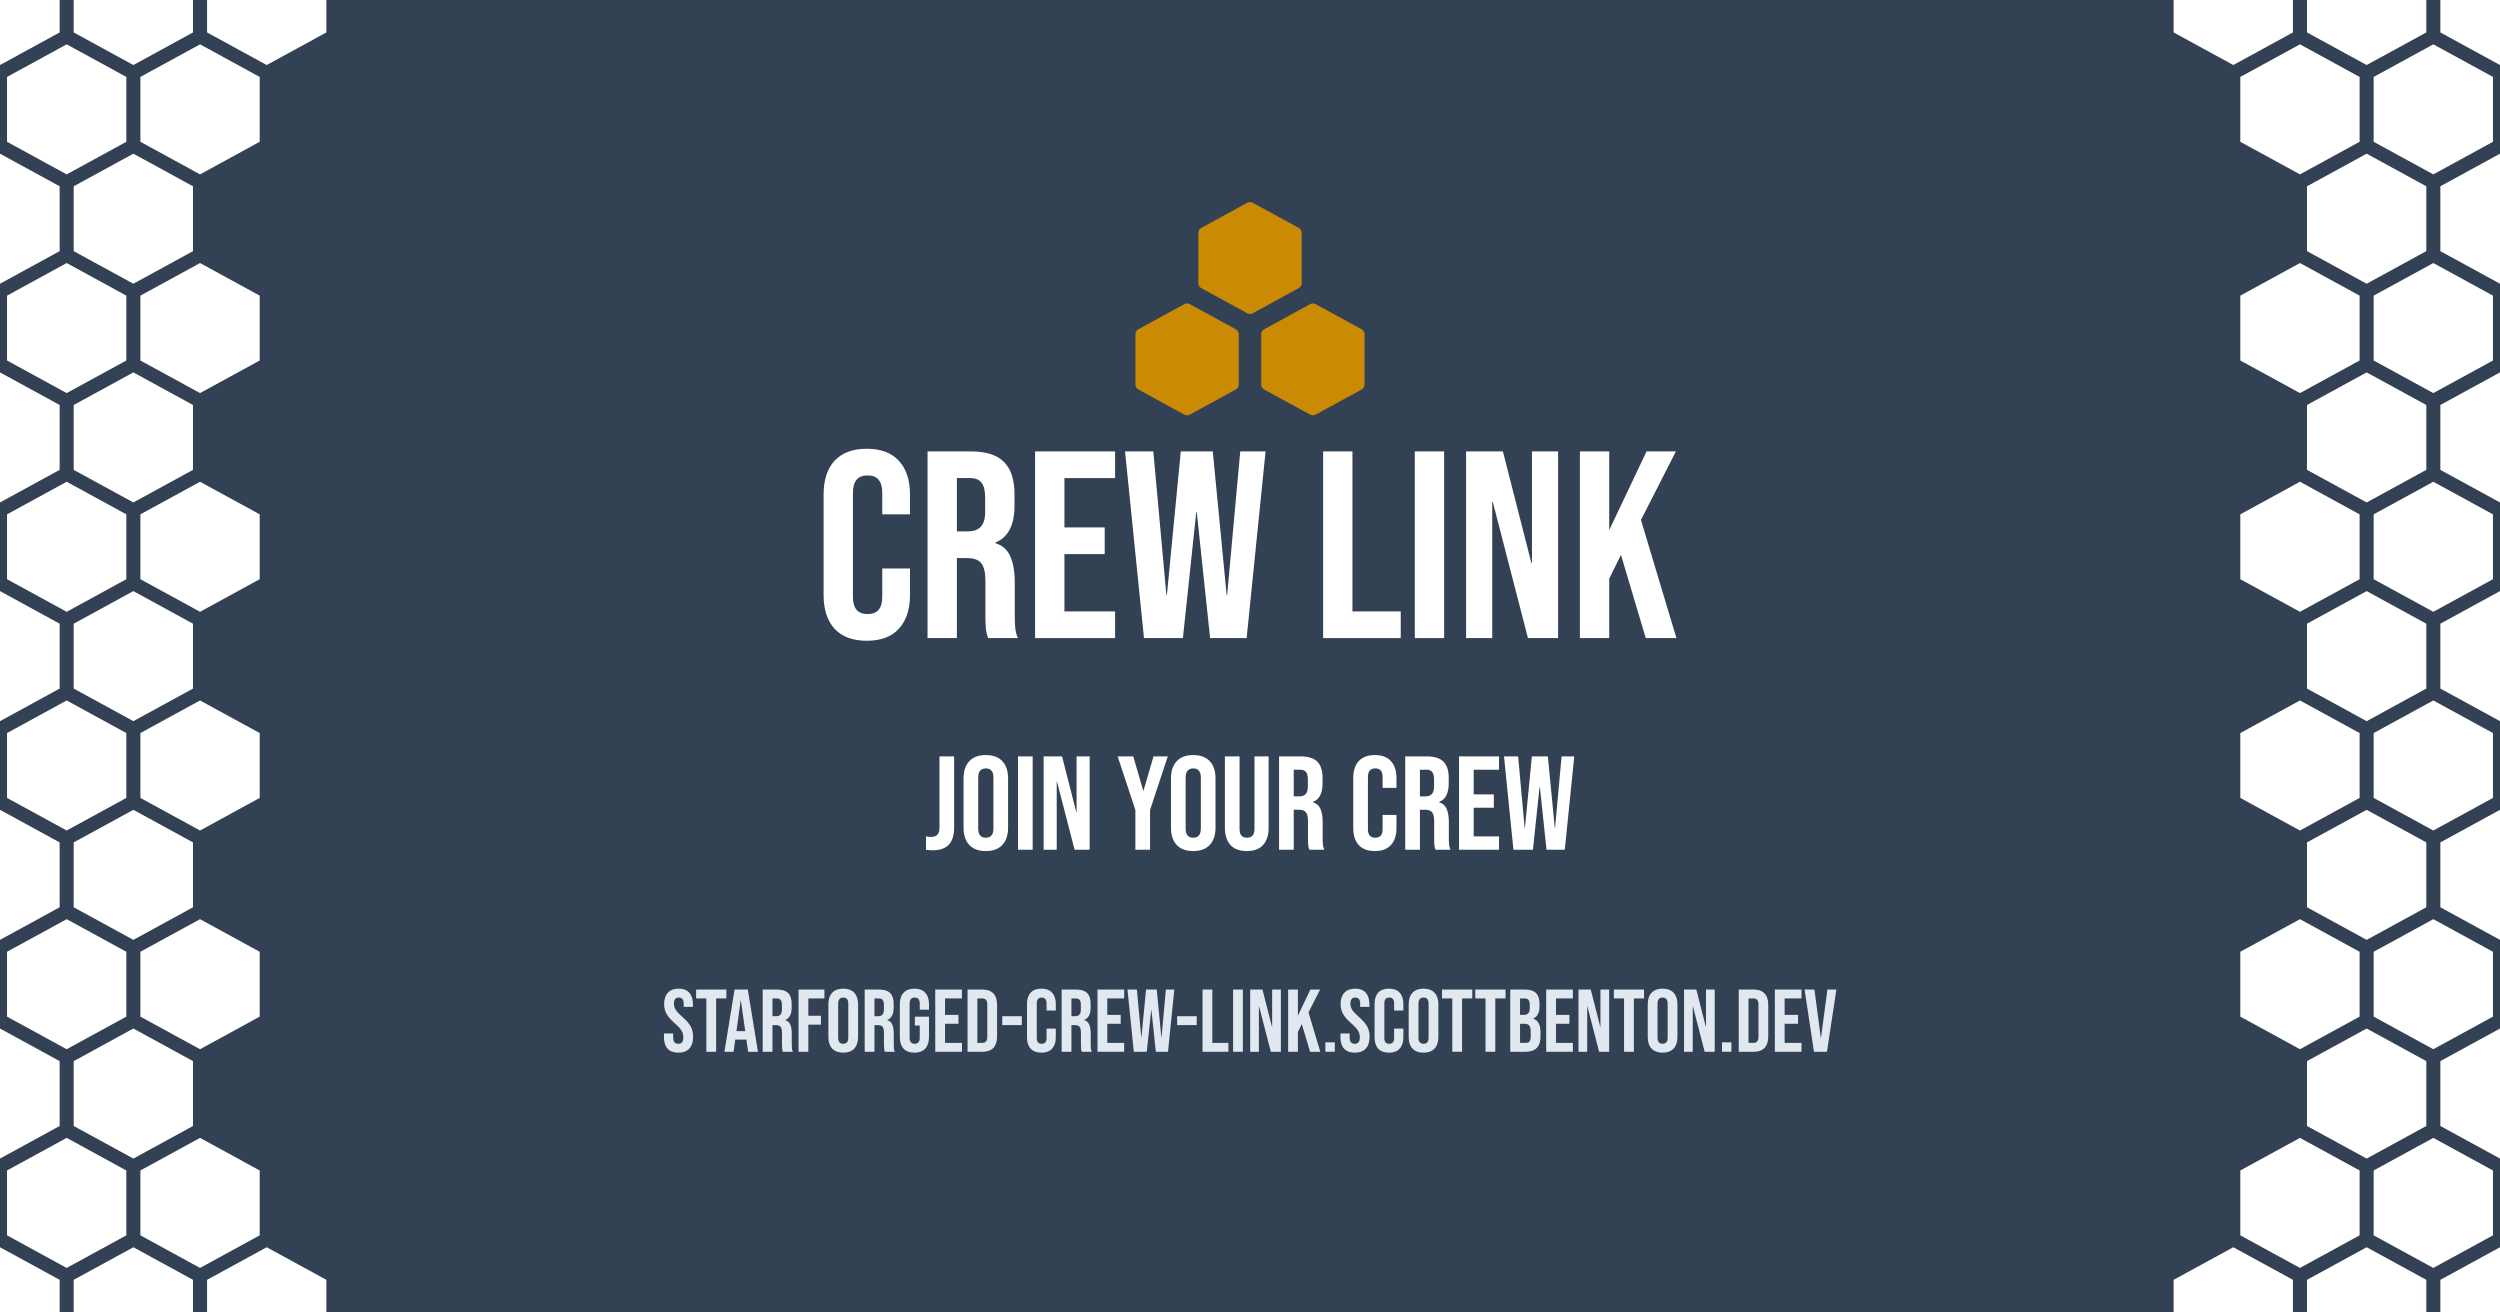 <svg width="1200" height="630" viewBox="0 0 1200 630" fill="none" xmlns="http://www.w3.org/2000/svg">
<rect x="0" y="0" width="1200" height="630" fill="#808080" stroke="none"/>
<g clip-path="url(#clip0_439_449)">
<path d="M1200 0H0V630H1200V0Z" fill="#334155"/>
<path d="M758.35 216.682H772.43V254.442L790.35 216.682H804.43L787.662 249.578L804.686 306.282H789.966L778.062 266.346L772.43 277.738V306.282H758.35V216.682Z" fill="white"/>
<path d="M703.725 216.682H721.389L735.085 270.314H735.341V216.682H747.885V306.282H733.421L716.525 240.874H716.269V306.282H703.725V216.682Z" fill="white"/>
<path d="M679.1 216.682H693.18V306.282H679.1V216.682Z" fill="white"/>
<path d="M635.1 216.682H649.18V293.482H672.348V306.282H635.1V216.682Z" fill="white"/>
<path d="M540.021 216.682H553.589L559.861 285.546H560.117L566.773 216.682H582.133L588.789 285.546H589.045L595.317 216.682H607.477L598.389 306.282H580.853L574.453 245.866H574.197L567.797 306.282H549.109L540.021 216.682Z" fill="white"/>
<path d="M496.85 216.682H535.25V229.482H510.93V253.162H530.258V265.962H510.93V293.482H535.25V306.282H496.85V216.682Z" fill="white"/>
<path d="M445.225 216.682H466.089C473.342 216.682 478.633 218.388 481.961 221.802C485.289 225.13 486.953 230.292 486.953 237.29V242.794C486.953 252.095 483.881 257.983 477.737 260.458V260.714C481.15 261.738 483.539 263.828 484.905 266.986C486.355 270.143 487.081 274.367 487.081 279.658V295.402C487.081 297.962 487.166 300.052 487.337 301.674C487.507 303.21 487.934 304.746 488.617 306.282H474.281C473.769 304.831 473.427 303.466 473.257 302.186C473.086 300.906 473.001 298.602 473.001 295.274V278.89C473.001 274.794 472.318 271.935 470.953 270.314C469.673 268.692 467.411 267.882 464.169 267.882H459.305V306.282H445.225V216.682ZM464.425 255.082C467.241 255.082 469.331 254.356 470.697 252.906C472.147 251.455 472.873 249.023 472.873 245.61V238.698C472.873 235.455 472.275 233.108 471.081 231.658C469.971 230.207 468.179 229.482 465.705 229.482H459.305V255.082H464.425Z" fill="white"/>
<path d="M416.064 307.562C409.323 307.562 404.16 305.642 400.576 301.802C397.077 297.962 395.328 292.543 395.328 285.546V237.418C395.328 230.42 397.077 225.002 400.576 221.162C404.16 217.322 409.323 215.402 416.064 215.402C422.805 215.402 427.925 217.322 431.424 221.162C435.008 225.002 436.8 230.42 436.8 237.418V246.89H423.488V236.522C423.488 230.975 421.141 228.202 416.448 228.202C411.755 228.202 409.408 230.975 409.408 236.522V286.57C409.408 292.031 411.755 294.762 416.448 294.762C421.141 294.762 423.488 292.031 423.488 286.57V272.874H436.8V285.546C436.8 292.543 435.008 297.962 431.424 301.802C427.925 305.642 422.805 307.562 416.064 307.562Z" fill="white"/>
<path d="M721.916 363.069H728.7L731.836 397.501H731.964L735.292 363.069H742.972L746.3 397.501H746.428L749.564 363.069H755.644L751.1 407.869H742.332L739.132 377.661H739.004L735.804 407.869H726.46L721.916 363.069Z" fill="white"/>
<path d="M700.329 363.069H719.529V369.469H707.369V381.309H717.033V387.709H707.369V401.469H719.529V407.869H700.329V363.069Z" fill="white"/>
<path d="M674.517 363.069H684.949C688.575 363.069 691.221 363.922 692.885 365.629C694.549 367.293 695.381 369.874 695.381 373.373V376.125C695.381 380.776 693.845 383.72 690.773 384.957V385.085C692.479 385.597 693.674 386.642 694.357 388.221C695.082 389.8 695.445 391.912 695.445 394.557V402.429C695.445 403.709 695.487 404.754 695.573 405.565C695.658 406.333 695.871 407.101 696.213 407.869H689.045C688.789 407.144 688.618 406.461 688.533 405.821C688.447 405.181 688.405 404.029 688.405 402.365V394.173C688.405 392.125 688.063 390.696 687.381 389.885C686.741 389.074 685.61 388.669 683.989 388.669H681.557V407.869H674.517V363.069ZM684.117 382.269C685.525 382.269 686.57 381.906 687.253 381.181C687.978 380.456 688.341 379.24 688.341 377.533V374.077C688.341 372.456 688.042 371.282 687.445 370.557C686.89 369.832 685.994 369.469 684.757 369.469H681.557V382.269H684.117Z" fill="white"/>
<path d="M659.937 408.509C656.567 408.509 653.985 407.549 652.193 405.629C650.444 403.709 649.569 401 649.569 397.501V373.437C649.569 369.938 650.444 367.229 652.193 365.309C653.985 363.389 656.567 362.429 659.937 362.429C663.308 362.429 665.868 363.389 667.617 365.309C669.409 367.229 670.305 369.938 670.305 373.437V378.173H663.649V372.989C663.649 370.216 662.476 368.829 660.129 368.829C657.783 368.829 656.609 370.216 656.609 372.989V398.013C656.609 400.744 657.783 402.109 660.129 402.109C662.476 402.109 663.649 400.744 663.649 398.013V391.165H670.305V397.501C670.305 401 669.409 403.709 667.617 405.629C665.868 407.549 663.308 408.509 659.937 408.509Z" fill="white"/>
<path d="M613.954 363.069H624.386C628.013 363.069 630.658 363.922 632.322 365.629C633.986 367.293 634.818 369.874 634.818 373.373V376.125C634.818 380.776 633.282 383.72 630.21 384.957V385.085C631.917 385.597 633.111 386.642 633.794 388.221C634.519 389.8 634.882 391.912 634.882 394.557V402.429C634.882 403.709 634.925 404.754 635.01 405.565C635.095 406.333 635.309 407.101 635.65 407.869H628.482C628.226 407.144 628.055 406.461 627.97 405.821C627.885 405.181 627.842 404.029 627.842 402.365V394.173C627.842 392.125 627.501 390.696 626.818 389.885C626.178 389.074 625.047 388.669 623.426 388.669H620.994V407.869H613.954V363.069ZM623.554 382.269C624.962 382.269 626.007 381.906 626.69 381.181C627.415 380.456 627.778 379.24 627.778 377.533V374.077C627.778 372.456 627.479 371.282 626.882 370.557C626.327 369.832 625.431 369.469 624.194 369.469H620.994V382.269H623.554Z" fill="white"/>
<path d="M598.444 408.509C595.031 408.509 592.428 407.549 590.636 405.629C588.844 403.666 587.948 400.872 587.948 397.245V363.069H594.988V397.757C594.988 399.293 595.287 400.402 595.884 401.085C596.524 401.768 597.42 402.109 598.572 402.109C599.724 402.109 600.599 401.768 601.196 401.085C601.836 400.402 602.156 399.293 602.156 397.757V363.069H608.94V397.245C608.94 400.872 608.044 403.666 606.252 405.629C604.46 407.549 601.858 408.509 598.444 408.509Z" fill="white"/>
<path d="M572.755 408.509C569.299 408.509 566.654 407.528 564.819 405.565C562.985 403.602 562.067 400.829 562.067 397.245V373.693C562.067 370.109 562.985 367.336 564.819 365.373C566.654 363.41 569.299 362.429 572.755 362.429C576.211 362.429 578.857 363.41 580.691 365.373C582.526 367.336 583.443 370.109 583.443 373.693V397.245C583.443 400.829 582.526 403.602 580.691 405.565C578.857 407.528 576.211 408.509 572.755 408.509ZM572.755 402.109C575.187 402.109 576.403 400.637 576.403 397.693V373.245C576.403 370.301 575.187 368.829 572.755 368.829C570.323 368.829 569.107 370.301 569.107 373.245V397.693C569.107 400.637 570.323 402.109 572.755 402.109Z" fill="white"/>
<path d="M544.981 388.797L536.469 363.069H543.957L548.757 379.517H548.885L553.685 363.069H560.533L552.021 388.797V407.869H544.981V388.797Z" fill="white"/>
<path d="M500.954 363.069H509.786L516.634 389.885H516.762V363.069H523.034V407.869H515.802L507.354 375.165H507.226V407.869H500.954V363.069Z" fill="white"/>
<path d="M488.642 363.069H495.682V407.869H488.642V363.069Z" fill="white"/>
<path d="M473.193 408.509C469.737 408.509 467.092 407.528 465.257 405.565C463.422 403.602 462.505 400.829 462.505 397.245V373.693C462.505 370.109 463.422 367.336 465.257 365.373C467.092 363.41 469.737 362.429 473.193 362.429C476.649 362.429 479.294 363.41 481.129 365.373C482.964 367.336 483.881 370.109 483.881 373.693V397.245C483.881 400.829 482.964 403.602 481.129 405.565C479.294 407.528 476.649 408.509 473.193 408.509ZM473.193 402.109C475.625 402.109 476.841 400.637 476.841 397.693V373.245C476.841 370.301 475.625 368.829 473.193 368.829C470.761 368.829 469.545 370.301 469.545 373.245V397.693C469.545 400.637 470.761 402.109 473.193 402.109Z" fill="white"/>
<path d="M447.743 408.125C446.463 408.125 445.375 408.04 444.479 407.869V401.469C445.162 401.64 445.93 401.725 446.783 401.725C448.191 401.725 449.237 401.384 449.919 400.701C450.602 399.976 450.943 398.888 450.943 397.437V363.069H457.983V397.245C457.983 400.914 457.13 403.645 455.423 405.437C453.759 407.229 451.199 408.125 447.743 408.125Z" fill="white"/>
<path d="M866.188 474.982H870.924L873.996 498.15H874.082L877.154 474.982H881.463L876.94 504.849H870.711L866.188 474.982Z" fill="#E2E8F0"/>
<path d="M851.926 474.982H864.726V479.249H856.619V487.142H863.062V491.409H856.619V500.582H864.726V504.849H851.926V474.982Z" fill="#E2E8F0"/>
<path d="M834.593 474.982H841.761C844.093 474.982 845.843 475.608 847.009 476.859C848.175 478.111 848.758 479.945 848.758 482.363V497.467C848.758 499.885 848.175 501.72 847.009 502.971C845.843 504.223 844.093 504.849 841.761 504.849H834.593V474.982ZM841.675 500.582C842.443 500.582 843.027 500.354 843.425 499.899C843.851 499.444 844.065 498.705 844.065 497.681V482.15C844.065 481.126 843.851 480.386 843.425 479.931C843.027 479.476 842.443 479.249 841.675 479.249H839.286V500.582H841.675Z" fill="#E2E8F0"/>
<path d="M826.551 500.326H831.073V504.849H826.551V500.326Z" fill="#E2E8F0"/>
<path d="M808.343 474.982H814.231L818.796 492.859H818.881V474.982H823.063V504.849H818.241L812.609 483.046H812.524V504.849H808.343V474.982Z" fill="#E2E8F0"/>
<path d="M798.043 505.275C795.739 505.275 793.976 504.621 792.753 503.313C791.53 502.004 790.918 500.155 790.918 497.766V482.065C790.918 479.675 791.53 477.826 792.753 476.518C793.976 475.209 795.739 474.555 798.043 474.555C800.347 474.555 802.111 475.209 803.334 476.518C804.557 477.826 805.169 479.675 805.169 482.065V497.766C805.169 500.155 804.557 502.004 803.334 503.313C802.111 504.621 800.347 505.275 798.043 505.275ZM798.043 501.009C799.665 501.009 800.475 500.027 800.475 498.065V481.766C800.475 479.803 799.665 478.822 798.043 478.822C796.422 478.822 795.611 479.803 795.611 481.766V498.065C795.611 500.027 796.422 501.009 798.043 501.009Z" fill="#E2E8F0"/>
<path d="M779.553 479.249H774.646V474.982H789.153V479.249H784.246V504.849H779.553V479.249Z" fill="#E2E8F0"/>
<path d="M757.676 474.982H763.564L768.129 492.859H768.214V474.982H772.396V504.849H767.574L761.942 483.046H761.857V504.849H757.676V474.982Z" fill="#E2E8F0"/>
<path d="M742.176 474.982H754.976V479.249H746.869V487.142H753.312V491.409H746.869V500.582H754.976V504.849H742.176V474.982Z" fill="#E2E8F0"/>
<path d="M724.926 474.982H732.008C734.426 474.982 736.19 475.551 737.299 476.689C738.408 477.798 738.963 479.519 738.963 481.851V483.046C738.963 484.582 738.707 485.833 738.195 486.801C737.712 487.768 736.958 488.465 735.934 488.891V488.977C738.266 489.773 739.432 491.85 739.432 495.206V497.766C739.432 500.07 738.821 501.834 737.598 503.057C736.403 504.251 734.64 504.849 732.307 504.849H724.926V474.982ZM731.454 487.142C732.392 487.142 733.089 486.9 733.544 486.417C734.028 485.933 734.27 485.122 734.27 483.985V482.321C734.27 481.24 734.071 480.457 733.672 479.974C733.303 479.49 732.705 479.249 731.88 479.249H729.619V487.142H731.454ZM732.307 500.582C733.132 500.582 733.744 500.369 734.142 499.942C734.54 499.487 734.739 498.719 734.739 497.638V495.035C734.739 493.67 734.497 492.731 734.014 492.219C733.559 491.679 732.791 491.409 731.71 491.409H729.619V500.582H732.307Z" fill="#E2E8F0"/>
<path d="M713.053 479.249H708.146V474.982H722.653V479.249H717.746V504.849H713.053V479.249Z" fill="#E2E8F0"/>
<path d="M697.095 479.249H692.188V474.982H706.695V479.249H701.788V504.849H697.095V479.249Z" fill="#E2E8F0"/>
<path d="M683.293 505.275C680.989 505.275 679.226 504.621 678.003 503.313C676.78 502.004 676.168 500.155 676.168 497.766V482.065C676.168 479.675 676.78 477.826 678.003 476.518C679.226 475.209 680.989 474.555 683.293 474.555C685.597 474.555 687.361 475.209 688.584 476.518C689.807 477.826 690.419 479.675 690.419 482.065V497.766C690.419 500.155 689.807 502.004 688.584 503.313C687.361 504.621 685.597 505.275 683.293 505.275ZM683.293 501.009C684.915 501.009 685.725 500.027 685.725 498.065V481.766C685.725 479.803 684.915 478.822 683.293 478.822C681.672 478.822 680.861 479.803 680.861 481.766V498.065C680.861 500.027 681.672 501.009 683.293 501.009Z" fill="#E2E8F0"/>
<path d="M666.706 505.275C664.459 505.275 662.738 504.635 661.543 503.355C660.377 502.075 659.794 500.269 659.794 497.937V481.894C659.794 479.561 660.377 477.755 661.543 476.475C662.738 475.195 664.459 474.555 666.706 474.555C668.953 474.555 670.66 475.195 671.826 476.475C673.021 477.755 673.618 479.561 673.618 481.894V485.051H669.181V481.595C669.181 479.746 668.398 478.822 666.834 478.822C665.27 478.822 664.487 479.746 664.487 481.595V498.278C664.487 500.098 665.27 501.009 666.834 501.009C668.398 501.009 669.181 500.098 669.181 498.278V493.713H673.618V497.937C673.618 500.269 673.021 502.075 671.826 503.355C670.66 504.635 668.953 505.275 666.706 505.275Z" fill="#E2E8F0"/>
<path d="M650.319 505.275C648.044 505.275 646.323 504.635 645.157 503.355C643.99 502.047 643.407 500.184 643.407 497.766V496.059H647.845V498.107C647.845 500.041 648.655 501.009 650.277 501.009C651.073 501.009 651.67 500.781 652.069 500.326C652.495 499.842 652.709 499.074 652.709 498.022C652.709 496.77 652.424 495.675 651.855 494.737C651.286 493.769 650.234 492.617 648.698 491.281C646.764 489.574 645.413 488.038 644.645 486.673C643.877 485.279 643.493 483.714 643.493 481.979C643.493 479.618 644.09 477.798 645.285 476.518C646.479 475.209 648.214 474.555 650.49 474.555C652.737 474.555 654.429 475.209 655.567 476.518C656.733 477.798 657.317 479.647 657.317 482.065V483.302H652.879V481.766C652.879 480.742 652.68 480.002 652.282 479.547C651.884 479.064 651.301 478.822 650.533 478.822C648.968 478.822 648.186 479.775 648.186 481.681C648.186 482.761 648.47 483.771 649.039 484.71C649.637 485.649 650.703 486.786 652.239 488.123C654.202 489.83 655.553 491.38 656.293 492.774C657.032 494.168 657.402 495.803 657.402 497.681C657.402 500.127 656.79 502.004 655.567 503.313C654.373 504.621 652.623 505.275 650.319 505.275Z" fill="#E2E8F0"/>
<path d="M636.176 500.326H640.698V504.849H636.176V500.326Z" fill="#E2E8F0"/>
<path d="M618.301 474.982H622.994V487.569L628.967 474.982H633.661L628.071 485.947L633.746 504.849H628.839L624.871 491.537L622.994 495.334V504.849H618.301V474.982Z" fill="#E2E8F0"/>
<path d="M600.093 474.982H605.981L610.546 492.859H610.631V474.982H614.813V504.849H609.991L604.359 483.046H604.274V504.849H600.093V474.982Z" fill="#E2E8F0"/>
<path d="M591.884 474.982H596.577V504.849H591.884V474.982Z" fill="#E2E8F0"/>
<path d="M577.218 474.982H581.911V500.582H589.634V504.849H577.218V474.982Z" fill="#E2E8F0"/>
<path d="M565.035 487.782H574.422V492.049H565.035V487.782Z" fill="#E2E8F0"/>
<path d="M541.191 474.982H545.714L547.805 497.937H547.89L550.109 474.982H555.229L557.447 497.937H557.533L559.623 474.982H563.677L560.647 504.849H554.802L552.669 484.71H552.583L550.45 504.849H544.221L541.191 474.982Z" fill="#E2E8F0"/>
<path d="M526.801 474.982H539.601V479.249H531.494V487.142H537.937V491.409H531.494V500.582H539.601V504.849H526.801V474.982Z" fill="#E2E8F0"/>
<path d="M509.593 474.982H516.547C518.965 474.982 520.729 475.551 521.838 476.689C522.947 477.798 523.502 479.519 523.502 481.851V483.686C523.502 486.786 522.478 488.749 520.43 489.574V489.659C521.568 490.001 522.364 490.698 522.819 491.75C523.303 492.802 523.545 494.21 523.545 495.974V501.222C523.545 502.075 523.573 502.772 523.63 503.313C523.687 503.825 523.829 504.337 524.057 504.849H519.278C519.107 504.365 518.994 503.91 518.937 503.483C518.88 503.057 518.851 502.289 518.851 501.179V495.718C518.851 494.353 518.624 493.4 518.169 492.859C517.742 492.319 516.988 492.049 515.907 492.049H514.286V504.849H509.593V474.982ZM515.993 487.782C516.931 487.782 517.628 487.54 518.083 487.057C518.567 486.573 518.809 485.762 518.809 484.625V482.321C518.809 481.24 518.61 480.457 518.211 479.974C517.842 479.49 517.244 479.249 516.419 479.249H514.286V487.782H515.993Z" fill="#E2E8F0"/>
<path d="M499.872 505.275C497.625 505.275 495.904 504.635 494.709 503.355C493.543 502.075 492.96 500.269 492.96 497.937V481.894C492.96 479.561 493.543 477.755 494.709 476.475C495.904 475.195 497.625 474.555 499.872 474.555C502.119 474.555 503.826 475.195 504.992 476.475C506.187 477.755 506.784 479.561 506.784 481.894V485.051H502.347V481.595C502.347 479.746 501.564 478.822 500 478.822C498.436 478.822 497.653 479.746 497.653 481.595V498.278C497.653 500.098 498.436 501.009 500 501.009C501.564 501.009 502.347 500.098 502.347 498.278V493.713H506.784V497.937C506.784 500.269 506.187 502.075 504.992 503.355C503.826 504.635 502.119 505.275 499.872 505.275Z" fill="#E2E8F0"/>
<path d="M481.076 487.782H490.463V492.049H481.076V487.782Z" fill="#E2E8F0"/>
<path d="M464.426 474.982H471.594C473.926 474.982 475.676 475.608 476.842 476.859C478.008 478.111 478.591 479.945 478.591 482.363V497.467C478.591 499.885 478.008 501.72 476.842 502.971C475.676 504.223 473.926 504.849 471.594 504.849H464.426V474.982ZM471.508 500.582C472.276 500.582 472.86 500.354 473.258 499.899C473.684 499.444 473.898 498.705 473.898 497.681V482.15C473.898 481.126 473.684 480.386 473.258 479.931C472.86 479.476 472.276 479.249 471.508 479.249H469.119V500.582H471.508Z" fill="#E2E8F0"/>
<path d="M448.926 474.982H461.726V479.249H453.619V487.142H460.062V491.409H453.619V500.582H461.726V504.849H448.926V474.982Z" fill="#E2E8F0"/>
<path d="M438.915 505.275C436.64 505.275 434.905 504.635 433.71 503.355C432.515 502.047 431.918 500.184 431.918 497.766V482.065C431.918 479.647 432.515 477.798 433.71 476.518C434.905 475.209 436.64 474.555 438.915 474.555C441.191 474.555 442.926 475.209 444.121 476.518C445.315 477.798 445.913 479.647 445.913 482.065V484.625H441.475V481.766C441.475 479.803 440.665 478.822 439.043 478.822C437.422 478.822 436.611 479.803 436.611 481.766V498.107C436.611 500.041 437.422 501.009 439.043 501.009C440.665 501.009 441.475 500.041 441.475 498.107V492.262H439.129V487.995H445.913V497.766C445.913 500.184 445.315 502.047 444.121 503.355C442.926 504.635 441.191 505.275 438.915 505.275Z" fill="#E2E8F0"/>
<path d="M415.051 474.982H422.005C424.423 474.982 426.187 475.551 427.296 476.689C428.405 477.798 428.96 479.519 428.96 481.851V483.686C428.96 486.786 427.936 488.749 425.888 489.574V489.659C427.026 490.001 427.822 490.698 428.277 491.75C428.761 492.802 429.003 494.21 429.003 495.974V501.222C429.003 502.075 429.031 502.772 429.088 503.313C429.145 503.825 429.287 504.337 429.515 504.849H424.736C424.565 504.365 424.452 503.91 424.395 503.483C424.338 503.057 424.309 502.289 424.309 501.179V495.718C424.309 494.353 424.082 493.4 423.627 492.859C423.2 492.319 422.446 492.049 421.365 492.049H419.744V504.849H415.051V474.982ZM421.451 487.782C422.389 487.782 423.086 487.54 423.541 487.057C424.025 486.573 424.267 485.762 424.267 484.625V482.321C424.267 481.24 424.068 480.457 423.669 479.974C423.3 479.49 422.702 479.249 421.877 479.249H419.744V487.782H421.451Z" fill="#E2E8F0"/>
<path d="M404.751 505.275C402.447 505.275 400.684 504.621 399.461 503.313C398.238 502.004 397.626 500.155 397.626 497.766V482.065C397.626 479.675 398.238 477.826 399.461 476.518C400.684 475.209 402.447 474.555 404.751 474.555C407.055 474.555 408.819 475.209 410.042 476.518C411.265 477.826 411.877 479.675 411.877 482.065V497.766C411.877 500.155 411.265 502.004 410.042 503.313C408.819 504.621 407.055 505.275 404.751 505.275ZM404.751 501.009C406.373 501.009 407.183 500.027 407.183 498.065V481.766C407.183 479.803 406.373 478.822 404.751 478.822C403.13 478.822 402.319 479.803 402.319 481.766V498.065C402.319 500.027 403.13 501.009 404.751 501.009Z" fill="#E2E8F0"/>
<path d="M383.301 474.982H395.717V479.249H387.994V487.569H394.053V491.835H387.994V504.849H383.301V474.982Z" fill="#E2E8F0"/>
<path d="M366.092 474.982H373.046C375.464 474.982 377.228 475.551 378.337 476.689C379.446 477.798 380.001 479.519 380.001 481.851V483.686C380.001 486.786 378.977 488.749 376.929 489.574V489.659C378.067 490.001 378.863 490.698 379.318 491.75C379.802 492.802 380.044 494.21 380.044 495.974V501.222C380.044 502.075 380.072 502.772 380.129 503.313C380.186 503.825 380.328 504.337 380.556 504.849H375.777C375.606 504.365 375.493 503.91 375.436 503.483C375.379 503.057 375.35 502.289 375.35 501.179V495.718C375.35 494.353 375.123 493.4 374.668 492.859C374.241 492.319 373.487 492.049 372.406 492.049H370.785V504.849H366.092V474.982ZM372.492 487.782C373.43 487.782 374.127 487.54 374.582 487.057C375.066 486.573 375.308 485.762 375.308 484.625V482.321C375.308 481.24 375.109 480.457 374.71 479.974C374.341 479.49 373.743 479.249 372.918 479.249H370.785V487.782H372.492Z" fill="#E2E8F0"/>
<path d="M352.593 474.982H358.951L363.815 504.849H359.122L358.268 498.918V499.003H352.935L352.081 504.849H347.729L352.593 474.982ZM357.714 494.95L355.623 480.187H355.537L353.489 494.95H357.714Z" fill="#E2E8F0"/>
<path d="M339.053 479.249H334.146V474.982H348.653V479.249H343.746V504.849H339.053V479.249Z" fill="#E2E8F0"/>
<path d="M325.61 505.275C323.335 505.275 321.614 504.635 320.448 503.355C319.281 502.047 318.698 500.184 318.698 497.766V496.059H323.136V498.107C323.136 500.041 323.946 501.009 325.568 501.009C326.364 501.009 326.961 500.781 327.36 500.326C327.786 499.842 328 499.074 328 498.022C328 496.77 327.715 495.675 327.146 494.737C326.577 493.769 325.525 492.617 323.989 491.281C322.055 489.574 320.704 488.038 319.936 486.673C319.168 485.279 318.784 483.714 318.784 481.979C318.784 479.618 319.381 477.798 320.576 476.518C321.77 475.209 323.505 474.555 325.781 474.555C328.028 474.555 329.72 475.209 330.858 476.518C332.024 477.798 332.608 479.647 332.608 482.065V483.302H328.17V481.766C328.17 480.742 327.971 480.002 327.573 479.547C327.175 479.064 326.592 478.822 325.824 478.822C324.259 478.822 323.477 479.775 323.477 481.681C323.477 482.761 323.761 483.771 324.33 484.71C324.928 485.649 325.994 486.786 327.53 488.123C329.493 489.83 330.844 491.38 331.584 492.774C332.323 494.168 332.693 495.803 332.693 497.681C332.693 500.127 332.081 502.004 330.858 503.313C329.664 504.621 327.914 505.275 325.61 505.275Z" fill="#E2E8F0"/>
<path d="M547.804 160.478L569.801 148.459L591.797 160.478V184.517L569.801 196.537L547.804 184.517V160.478Z" fill="#CA8A04" stroke="#CA8A04" stroke-width="5.609" stroke-linejoin="round"/>
<path d="M608.203 160.478L630.199 148.459L652.195 160.478V184.517L630.199 196.537L608.203 184.517V160.478Z" fill="#CA8A04" stroke="#CA8A04" stroke-width="5.609" stroke-linejoin="round"/>
<path d="M578.003 111.824L600 99.804L621.996 111.824V135.863L600 147.883L578.003 135.863V111.824Z" fill="#CA8A04" stroke="#CA8A04" stroke-width="5.609" stroke-linejoin="round"/>
<path d="M1166.31 646.453L1135.99 663.02L1105.67 646.453V613.317L1135.99 596.75L1166.31 613.317V646.453Z" fill="white" stroke="#334155" stroke-width="3.374"/>
<path d="M1134.3 593.962L1103.98 610.53L1073.66 593.962V560.827L1103.98 544.259L1134.3 560.827V593.962Z" fill="white" stroke="#334155" stroke-width="3.374"/>
<path d="M1166.31 541.472L1135.99 558.039L1105.67 541.472V508.336L1135.99 491.769L1166.31 508.336V541.472Z" fill="white" stroke="#334155" stroke-width="3.374"/>
<path d="M1134.3 488.981L1103.98 505.549L1073.66 488.981V455.846L1103.98 439.279L1134.3 455.846V488.981Z" fill="white" stroke="#334155" stroke-width="3.374"/>
<path d="M1230.32 646.453L1200 663.02L1169.68 646.453V613.317L1200 596.75L1230.32 613.317V646.453Z" fill="white" stroke="#334155" stroke-width="3.374"/>
<path d="M1198.31 593.962L1167.99 610.53L1137.67 593.962V560.827L1167.99 544.259L1198.31 560.827V593.962Z" fill="white" stroke="#334155" stroke-width="3.374"/>
<path d="M1230.32 541.472L1200 558.039L1169.68 541.472V508.336L1200 491.769L1230.32 508.336V541.472Z" fill="white" stroke="#334155" stroke-width="3.374"/>
<path d="M1198.31 488.981L1167.99 505.549L1137.67 488.981V455.846L1167.99 439.279L1198.31 455.846V488.981Z" fill="white" stroke="#334155" stroke-width="3.374"/>
<path d="M1102.3 646.453L1071.98 663.02L1041.66 646.453V613.317L1071.98 596.75L1102.3 613.317V646.453Z" fill="white" stroke="#334155" stroke-width="3.374"/>
<path d="M1166.31 436.491L1135.99 453.059L1105.67 436.491V403.356L1135.99 386.788L1166.31 403.356V436.491Z" fill="white" stroke="#334155" stroke-width="3.374"/>
<path d="M1134.3 384L1103.98 400.568L1073.66 384V350.865L1103.98 334.298L1134.3 350.865V384Z" fill="white" stroke="#334155" stroke-width="3.374"/>
<path d="M1166.31 331.51L1135.99 348.078L1105.67 331.51V298.375L1135.99 281.807L1166.31 298.375V331.51Z" fill="white" stroke="#334155" stroke-width="3.374"/>
<path d="M1134.3 279.02L1103.98 295.587L1073.66 279.02V245.885L1103.98 229.317L1134.3 245.885V279.02Z" fill="white" stroke="#334155" stroke-width="3.374"/>
<path d="M1230.32 436.491L1200 453.059L1169.68 436.491V403.356L1200 386.788L1230.32 403.356V436.491Z" fill="white" stroke="#334155" stroke-width="3.374"/>
<path d="M1198.31 384L1167.99 400.568L1137.67 384V350.865L1167.99 334.298L1198.31 350.865V384Z" fill="white" stroke="#334155" stroke-width="3.374"/>
<path d="M1230.32 331.51L1200 348.078L1169.68 331.51V298.375L1200 281.807L1230.32 298.375V331.51Z" fill="white" stroke="#334155" stroke-width="3.374"/>
<path d="M1198.31 279.02L1167.99 295.587L1137.67 279.02V245.885L1167.99 229.317L1198.31 245.885V279.02Z" fill="white" stroke="#334155" stroke-width="3.374"/>
<path d="M1166.31 226.529L1135.99 243.097L1105.67 226.529V193.394L1135.99 176.827L1166.31 193.394V226.529Z" fill="white" stroke="#334155" stroke-width="3.374"/>
<path d="M1134.3 174.039L1103.98 190.607L1073.66 174.039V140.904L1103.98 124.336L1134.3 140.904V174.039Z" fill="white" stroke="#334155" stroke-width="3.374"/>
<path d="M1166.31 121.549L1135.99 138.116L1105.67 121.549V88.413L1135.99 71.846L1166.31 88.413V121.549Z" fill="white" stroke="#334155" stroke-width="3.374"/>
<path d="M1134.3 69.058L1103.98 85.626L1073.66 69.058V35.923L1103.98 19.355L1134.3 35.923V69.058Z" fill="white" stroke="#334155" stroke-width="3.374"/>
<path d="M1230.32 226.529L1200 243.097L1169.68 226.529V193.394L1200 176.827L1230.32 193.394V226.529Z" fill="white" stroke="#334155" stroke-width="3.374"/>
<path d="M1198.31 174.039L1167.99 190.607L1137.67 174.039V140.904L1167.99 124.336L1198.31 140.904V174.039Z" fill="white" stroke="#334155" stroke-width="3.374"/>
<path d="M1230.32 121.549L1200 138.116L1169.68 121.549V88.413L1200 71.846L1230.32 88.413V121.549Z" fill="white" stroke="#334155" stroke-width="3.374"/>
<path d="M1198.31 69.058L1167.99 85.626L1137.67 69.058V35.923L1167.99 19.355L1198.31 35.923V69.058Z" fill="white" stroke="#334155" stroke-width="3.374"/>
<path d="M1166.31 16.568L1135.99 33.136L1105.67 16.568V-16.567L1135.99 -33.135L1166.31 -16.567V16.568Z" fill="white" stroke="#334155" stroke-width="3.374"/>
<path d="M1230.32 16.568L1200 33.136L1169.68 16.568V-16.567L1200 -33.135L1230.32 -16.567V16.568Z" fill="white" stroke="#334155" stroke-width="3.374"/>
<path d="M1102.3 16.568L1071.98 33.136L1041.66 16.568V-16.567L1071.98 -33.135L1102.3 -16.567V16.568Z" fill="white" stroke="#334155" stroke-width="3.374"/>
<path d="M33.692 646.453L64.012 663.02L94.331 646.453V613.317L64.012 596.75L33.692 613.317V646.453Z" fill="white" stroke="#334155" stroke-width="3.374"/>
<path d="M65.698 593.962L96.018 610.53L126.337 593.962V560.827L96.018 544.259L65.698 560.827V593.962Z" fill="white" stroke="#334155" stroke-width="3.374"/>
<path d="M33.692 541.472L64.012 558.039L94.331 541.472V508.336L64.012 491.769L33.692 508.336V541.472Z" fill="white" stroke="#334155" stroke-width="3.374"/>
<path d="M65.698 488.981L96.018 505.549L126.337 488.981V455.846L96.018 439.279L65.698 455.846V488.981Z" fill="white" stroke="#334155" stroke-width="3.374"/>
<path d="M-30.32 646.453L-0.001 663.02L30.319 646.453V613.317L-0.001 596.75L-30.32 613.317V646.453Z" fill="white" stroke="#334155" stroke-width="3.374"/>
<path d="M1.686 593.962L32.005 610.53L62.324 593.962V560.827L32.005 544.259L1.686 560.827V593.962Z" fill="white" stroke="#334155" stroke-width="3.374"/>
<path d="M-30.32 541.472L-0.001 558.039L30.319 541.472V508.336L-0.001 491.769L-30.32 508.336V541.472Z" fill="white" stroke="#334155" stroke-width="3.374"/>
<path d="M1.686 488.981L32.005 505.549L62.324 488.981V455.846L32.005 439.279L1.686 455.846V488.981Z" fill="white" stroke="#334155" stroke-width="3.374"/>
<path d="M97.705 646.453L128.024 663.02L158.344 646.453V613.317L128.024 596.75L97.705 613.317V646.453Z" fill="white" stroke="#334155" stroke-width="3.374"/>
<path d="M33.692 436.491L64.012 453.059L94.331 436.491V403.356L64.012 386.788L33.692 403.356V436.491Z" fill="white" stroke="#334155" stroke-width="3.374"/>
<path d="M65.698 384L96.018 400.568L126.337 384V350.865L96.018 334.298L65.698 350.865V384Z" fill="white" stroke="#334155" stroke-width="3.374"/>
<path d="M33.692 331.51L64.012 348.078L94.331 331.51V298.375L64.012 281.807L33.692 298.375V331.51Z" fill="white" stroke="#334155" stroke-width="3.374"/>
<path d="M65.698 279.02L96.018 295.587L126.337 279.02V245.885L96.018 229.317L65.698 245.885V279.02Z" fill="white" stroke="#334155" stroke-width="3.374"/>
<path d="M-30.32 436.491L-0.001 453.059L30.319 436.491V403.356L-0.001 386.788L-30.32 403.356V436.491Z" fill="white" stroke="#334155" stroke-width="3.374"/>
<path d="M1.686 384L32.005 400.568L62.324 384V350.865L32.005 334.298L1.686 350.865V384Z" fill="white" stroke="#334155" stroke-width="3.374"/>
<path d="M-30.32 331.51L-0.001 348.078L30.319 331.51V298.375L-0.001 281.807L-30.32 298.375V331.51Z" fill="white" stroke="#334155" stroke-width="3.374"/>
<path d="M1.686 279.02L32.005 295.587L62.324 279.02V245.885L32.005 229.317L1.686 245.885V279.02Z" fill="white" stroke="#334155" stroke-width="3.374"/>
<path d="M33.692 226.529L64.012 243.097L94.331 226.529V193.394L64.012 176.827L33.692 193.394V226.529Z" fill="white" stroke="#334155" stroke-width="3.374"/>
<path d="M65.698 174.039L96.018 190.607L126.337 174.039V140.904L96.018 124.336L65.698 140.904V174.039Z" fill="white" stroke="#334155" stroke-width="3.374"/>
<path d="M33.692 121.549L64.012 138.116L94.331 121.549V88.413L64.012 71.846L33.692 88.413V121.549Z" fill="white" stroke="#334155" stroke-width="3.374"/>
<path d="M65.698 69.058L96.018 85.626L126.337 69.058V35.923L96.018 19.355L65.698 35.923V69.058Z" fill="white" stroke="#334155" stroke-width="3.374"/>
<path d="M-30.32 226.529L-0.001 243.097L30.319 226.529V193.394L-0.001 176.827L-30.32 193.394V226.529Z" fill="white" stroke="#334155" stroke-width="3.374"/>
<path d="M1.686 174.039L32.005 190.607L62.324 174.039V140.904L32.005 124.336L1.686 140.904V174.039Z" fill="white" stroke="#334155" stroke-width="3.374"/>
<path d="M-30.32 121.549L-0.001 138.116L30.319 121.549V88.413L-0.001 71.846L-30.32 88.413V121.549Z" fill="white" stroke="#334155" stroke-width="3.374"/>
<path d="M1.686 69.058L32.005 85.626L62.324 69.058V35.923L32.005 19.355L1.686 35.923V69.058Z" fill="white" stroke="#334155" stroke-width="3.374"/>
<path d="M33.692 16.568L64.012 33.136L94.331 16.568V-16.567L64.012 -33.135L33.692 -16.567V16.568Z" fill="white" stroke="#334155" stroke-width="3.374"/>
<path d="M-30.32 16.568L-0.001 33.136L30.319 16.568V-16.567L-0.001 -33.135L-30.32 -16.567V16.568Z" fill="white" stroke="#334155" stroke-width="3.374"/>
<path d="M97.705 16.568L128.024 33.136L158.344 16.568V-16.567L128.024 -33.135L97.705 -16.567V16.568Z" fill="white" stroke="#334155" stroke-width="3.374"/>
</g>
<defs>
<clipPath id="clip0_439_449">
<rect width="1200" height="630" fill="white"/>
</clipPath>
</defs>
</svg>
